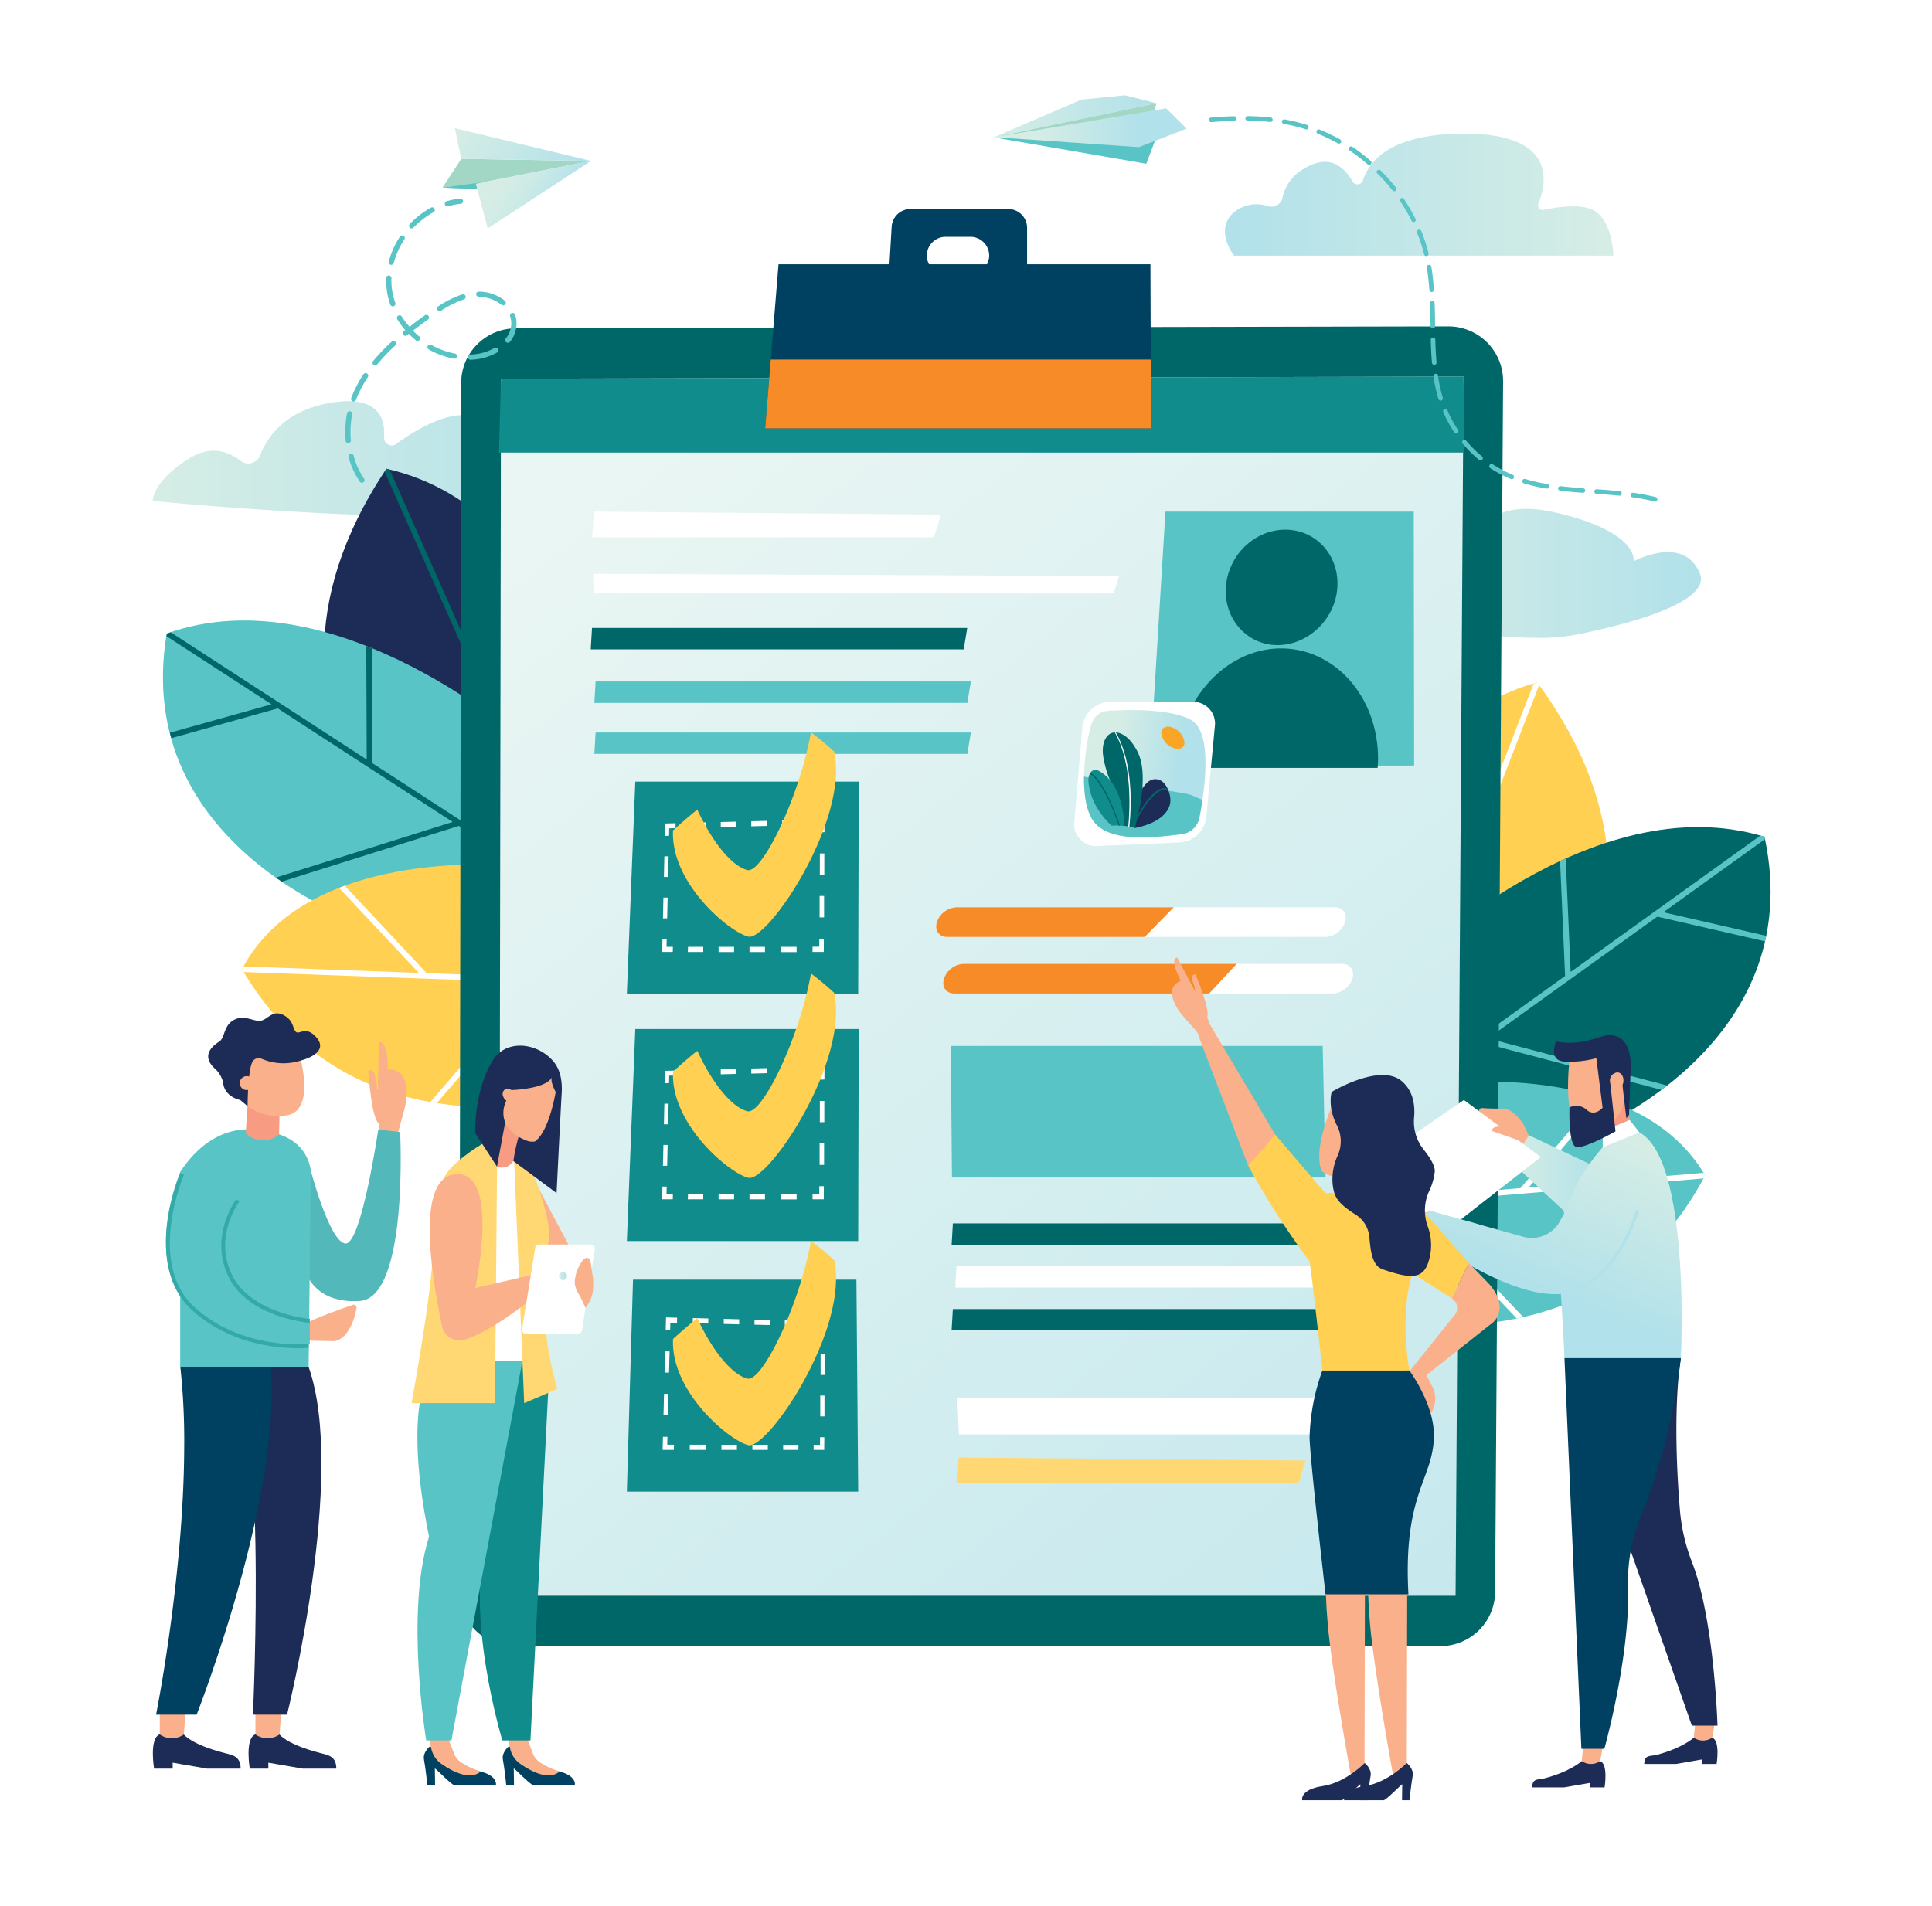 <svg xmlns="http://www.w3.org/2000/svg" xmlns:xlink="http://www.w3.org/1999/xlink" viewBox="0 0 500 493.33"><defs><style>.cls-1{isolation:isolate;}.cls-2{fill:#fff;}.cls-3{fill:url(#Áåçûìÿííûé_ãðàäèåíò_3);}.cls-4{fill:url(#Áåçûìÿííûé_ãðàäèåíò_3-2);}.cls-5{fill:#1c2c57;}.cls-6{fill:#006769;}.cls-7{fill:#58c4c5;}.cls-8{fill:#ffd052;}.cls-9{fill:url(#Áåçûìÿííûé_ãðàäèåíò_7);}.cls-10{fill:#118c8c;}.cls-11{fill:#ffd874;}.cls-12{fill:url(#Áåçûìÿííûé_ãðàäèåíò_17);}.cls-13{fill:#faa525;}.cls-14{fill:#f68b27;}.cls-15{fill:#004060;}.cls-16{fill:#fab08a;}.cls-17{fill:#52b8b9;}.cls-18{fill:#f79c82;}.cls-19{fill:#33aaa7;}.cls-20{fill:url(#Áåçûìÿííûé_ãðàäèåíò_3-3);}.cls-21{fill:url(#Áåçûìÿííûé_ãðàäèåíò_3-4);}.cls-22{fill:url(#Áåçûìÿííûé_ãðàäèåíò_3-5);}.cls-23{fill:url(#Áåçûìÿííûé_ãðàäèåíò_3-6);}.cls-24{mix-blend-mode:multiply;}.cls-25{fill:#b1e1ea;}.cls-26{fill:url(#Áåçûìÿííûé_ãðàäèåíò_3-7);}.cls-27{fill:#a2d7c5;}.cls-28{fill:url(#Áåçûìÿííûé_ãðàäèåíò_3-8);}.cls-29{fill:url(#Áåçûìÿííûé_ãðàäèåíò_14);}.cls-30{fill:url(#Áåçûìÿííûé_ãðàäèåíò_3-9);}.cls-31{fill:url(#Áåçûìÿííûé_ãðàäèåíò_17-2);}.cls-32{fill:url(#Áåçûìÿííûé_ãðàäèåíò_3-10);}</style><linearGradient id="Áåçûìÿííûé_ãðàäèåíò_3" x1="357.31" y1="148.4" x2="440.21" y2="148.4" gradientUnits="userSpaceOnUse"><stop offset="0" stop-color="#d6ede5"/><stop offset="1" stop-color="#b1e1ea"/></linearGradient><linearGradient id="Áåçûìÿííûé_ãðàäèåíò_3-2" x1="-31.86" y1="118.8" x2="89.19" y2="118.8" gradientTransform="translate(71.36)" xlink:href="#Áåçûìÿííûé_ãðàäèåíò_3"/><linearGradient id="Áåçûìÿííûé_ãðàäèåíò_7" x1="148.85" y1="121.75" x2="511.51" y2="582.53" gradientUnits="userSpaceOnUse"><stop offset="0" stop-color="#eaf6f3"/><stop offset="1" stop-color="#b1e1ea"/></linearGradient><linearGradient id="Áåçûìÿííûé_ãðàäèåíò_17" x1="39.04" y1="146.28" x2="70.8" y2="146.28" gradientTransform="matrix(1.03, -0.15, -0.15, 0.99, 261.83, 63.58)" gradientUnits="userSpaceOnUse"><stop offset="0.22" stop-color="#d6ede5"/><stop offset="0.76" stop-color="#b1e1ea"/></linearGradient><linearGradient id="Áåçûìÿííûé_ãðàäèåíò_3-3" x1="391.1" y1="305.19" x2="413.97" y2="305.19" xlink:href="#Áåçûìÿííûé_ãðàäèåíò_3"/><linearGradient id="Áåçûìÿííûé_ãðàäèåíò_3-4" x1="433.37" y1="299.18" x2="416.56" y2="341.22" xlink:href="#Áåçûìÿííûé_ãðàäèåíò_3"/><linearGradient id="Áåçûìÿííûé_ãðàäèåíò_3-5" x1="406.5" y1="288.43" x2="389.69" y2="330.48" xlink:href="#Áåçûìÿííûé_ãðàäèåíò_3"/><linearGradient id="Áåçûìÿííûé_ãðàäèåíò_3-6" x1="390.92" y1="282.21" x2="374.11" y2="324.25" xlink:href="#Áåçûìÿííûé_ãðàäèåíò_3"/><linearGradient id="Áåçûìÿííûé_ãðàäèåíò_3-7" x1="223.5" y1="50.39" x2="324.01" y2="50.39" gradientTransform="matrix(-1, 0, 0, 1, 641.02, 0)" xlink:href="#Áåçûìÿííûé_ãðàäèåíò_3"/><linearGradient id="Áåçûìÿííûé_ãðàäèåíò_3-8" x1="62.87" y1="50.18" x2="96.98" y2="50.18" gradientTransform="translate(94.38 -45.96) rotate(33.22)" xlink:href="#Áåçûìÿííûé_ãðàäèåíò_3"/><linearGradient id="Áåçûìÿííûé_ãðàäèåíò_14" x1="75.29" y1="55.84" x2="96.98" y2="55.84" gradientTransform="translate(94.38 -45.96) rotate(33.22)" gradientUnits="userSpaceOnUse"><stop offset="0.24" stop-color="#d6ede5"/><stop offset="0.48" stop-color="#cfebe6"/><stop offset="0.82" stop-color="#bde5e8"/><stop offset="1" stop-color="#b1e1ea"/></linearGradient><linearGradient id="Áåçûìÿííûé_ãðàäèåíò_3-9" x1="257.15" y1="30.12" x2="299.32" y2="30.12" xlink:href="#Áåçûìÿííûé_ãðàäèåíò_3"/><linearGradient id="Áåçûìÿííûé_ãðàäèåíò_17-2" x1="257.42" y1="33.07" x2="307.1" y2="33.07" gradientTransform="matrix(1, 0, 0, 1, 0, 0)" xlink:href="#Áåçûìÿííûé_ãðàäèåíò_17"/><linearGradient id="Áåçûìÿííûé_ãðàäèåíò_3-10" x1="652.07" y1="330.35" x2="654.13" y2="330.35" gradientTransform="translate(-507.4)" xlink:href="#Áåçûìÿííûé_ãðàäèåíò_3"/></defs><title>Image 29.A [Converted]</title><g class="cls-1"><g id="Ñëîé_1" data-name="Ñëîé 1"><rect class="cls-2" width="500" height="493.33"/><path class="cls-3" d="M357.51,150.13c-3,13.14,28,14.83,40.73,15a50.11,50.11,0,0,0,10.53-1c10.8-2.19,34.43-7.94,31.12-15.76-4.28-10.09-17.12-3.05-17.12-3.05s1.61-7.62-20.25-12.65-21.77,11.73-21.77,11.73S361.31,133.62,357.51,150.13Z"/><path class="cls-4" d="M39.5,129.67s85.92,8.51,113.95.92c5.34-1.45,8.58-7.3,6.44-12.4-1.14-2.7-3.7-5-9.38-6.61-6.61-1.86-12.36,1.46-16,4.56a2.78,2.78,0,0,1-4.45-1.4c-.78-2.48-2.66-5.16-6.91-6.71-6.3-2.29-15.24,3-20.49,6.8A2,2,0,0,1,99.4,113c.3-4.74-1.55-10.71-13.54-8.78S69.23,113,67.3,117.91a3.25,3.25,0,0,1-5,1.4c-2.94-2.29-7.45-4.14-12.93-.87C39.5,124.35,39.5,129.67,39.5,129.67Z"/><path class="cls-5" d="M158.44,197.55S147.54,132,100,121.34c-46.5,69.73,22.2,115.28,22.2,115.28Z"/><path class="cls-6" d="M100,121.34l-.48.73,31.75,71.62L84.59,179.27q.12.81.26,1.61l47.21,14.58,9.16,20.67,1.08-1.16L124,173.77h0l15.16-23.93-.9-1.3-15,23.62-22.43-50.6-.89-.22Z"/><path class="cls-7" d="M136.42,192.56S87.06,148.29,43.14,164C33.86,219.37,94,239.09,94,239.09l57.81-4.48Z"/><path class="cls-6" d="M94.79,167.22l.12,29.4L44.18,163.68l-1,.35c0,.22-.06.43-.1.65l27.17,17.64-26.3,7.36c.06.25.13.5.2.75l.18.66,27.55-7.71,45.27,29.4-45.75,14.4,1.52,1.05,45.82-14.42,32.15,20.88,1-.08-.5-1.35-55-35.69-.12-29.77Z"/><path class="cls-8" d="M134.89,224.25s-55-6.27-72.28,26.63c38.52,65.4,124.42,21,124.42,21Z"/><path class="cls-2" d="M62.62,250.88l.45.75,74.9,2.73-26.61,30.92,1.69.28,26.79-31.13,29.25,1.07L167.42,254l-57-2.08L89.23,229.29l-1.48.56,20.64,22L63,250.17c-.13.24-.27.47-.4.72Z"/><path class="cls-8" d="M343.05,255.54s7.79-66,54.77-78.89c49.75,67.45-16.72,116.21-16.72,116.21Z"/><path class="cls-2" d="M397.83,176.65l.51.7L370,250.4,416,233.79q-.08.81-.18,1.62l-46.47,16.8-8.17,21.08L360,272.17l16.29-42h0L360,207l.84-1.34,16.07,22.89,20-51.6.88-.26Z"/><path class="cls-6" d="M364.82,249.51S412,203,456.65,216.61C468.53,271.44,409.38,294,409.38,294l-58-1.74Z"/><path class="cls-7" d="M405.2,222.23l1.28,29.37,49.11-35.3,1.06.3c0,.22.08.43.13.64l-26.3,18.91,26.62,6.11c-.05.25-.11.5-.16.76l-.15.67-27.88-6.4L385.07,268.8,431.45,281,430,282.13,383.53,269.9l-31.12,22.37-1,0,.43-1.37,53.2-38.25-1.29-29.74Z"/><path class="cls-7" d="M367.84,281.09s54.63-8.86,73.45,23.18C405.92,371.43,318,331.16,318,331.16Z"/><path class="cls-2" d="M441.3,304.28l-.41.77-74.69,6.27,28,29.63-1.67.36-28.24-29.83-29.17,2.45,1.59-1.6,56.8-4.77L413.69,284l1.5.49-19.58,22.92,45.25-3.8c.14.23.29.46.43.7Z"/><path class="cls-6" d="M119.35,99.13l-.5,312.81A14.16,14.16,0,0,0,133,426.12H372.78a14.16,14.16,0,0,0,14.16-14.06L389,98.74A14.16,14.16,0,0,0,374.8,84.49L133.48,85A14.16,14.16,0,0,0,119.35,99.13Z"/><polygon class="cls-9" points="129.65 98.03 129.14 413.08 376.7 413.08 378.77 97.5 129.65 98.03"/><polygon class="cls-10" points="129.65 98.03 129.14 117.16 378.94 117.16 378.77 97.5 129.65 98.03"/><polygon class="cls-2" points="153.7 132.44 153.24 139.1 241.68 139.1 243.49 133.22 153.7 132.44"/><polygon class="cls-11" points="248.11 377.31 247.65 383.97 336.09 383.97 337.89 378.09 248.11 377.31"/><polygon class="cls-2" points="153.51 148.54 153.58 153.62 288.23 153.62 289.61 149.13 153.51 148.54"/><polygon class="cls-7" points="246.06 270.76 246.37 304.81 343.06 304.81 342.31 270.76 246.06 270.76"/><polygon class="cls-6" points="246.6 316.69 343.72 316.69 342.81 322.23 246.28 322.23 246.6 316.69"/><polygon class="cls-2" points="247.54 327.77 344.65 327.77 343.74 333.31 247.21 333.31 247.54 327.77"/><polygon class="cls-6" points="153.21 162.56 250.32 162.56 249.41 168.1 152.88 168.1 153.21 162.56"/><polygon class="cls-7" points="154.14 176.41 251.26 176.41 250.34 181.96 153.82 181.96 154.14 176.41"/><polygon class="cls-7" points="154.14 189.62 251.26 189.62 250.34 195.16 153.82 195.16 154.14 189.62"/><polygon class="cls-6" points="246.6 338.86 343.71 338.86 342.8 344.4 246.27 344.4 246.6 338.86"/><polygon class="cls-10" points="222.24 266.37 222.1 321.26 162.23 321.26 164.41 266.37 222.24 266.37"/><polygon class="cls-2" points="171.37 310.45 174.11 310.45 174.14 309.13 172.49 309.14 172.54 307.16 171.44 307.16 171.37 310.45"/><path class="cls-2" d="M178.06,309.13H182l0,1.33H178Zm7.91,0h4l0,1.34h-4Zm8,0h4l0,1.34h-4Zm8.1,0h4.09v1.35h-4.09Z"/><polygon class="cls-2" points="210.28 310.45 213.19 310.45 213.21 307.06 212.04 307.06 212.03 309.1 210.29 309.1 210.28 310.45"/><path class="cls-2" d="M212.11,296h1.16l0,5.55h-1.16Zm.07-11,1.15,0,0,5.49-1.16,0Z"/><polygon class="cls-2" points="212.21 279.48 213.36 279.45 213.38 276.15 210.51 276.22 210.5 277.54 212.22 277.5 212.21 279.48"/><path class="cls-2" d="M178.72,277l3.89-.1,0,1.29-3.89.1Zm7.81-.2,3.94-.1,0,1.3-3.94.1Zm7.9-.2,4-.1,0,1.31-4,.1Zm8-.2,4-.1v1.32l-4,.1Z"/><polygon class="cls-2" points="172.07 280.4 173.15 280.38 173.19 278.45 174.82 278.41 174.85 277.13 172.14 277.2 172.07 280.4"/><path class="cls-2" d="M171.69,296.39h1.09l-.12,5.38h-1.09Zm.25-10.68,1.09,0-.12,5.33-1.09,0Z"/><polygon class="cls-10" points="222.24 202.34 222.1 257.23 162.23 257.23 164.41 202.34 222.24 202.34"/><polygon class="cls-2" points="171.37 246.43 174.11 246.43 174.14 245.11 172.49 245.11 172.54 243.14 171.44 243.14 171.37 246.43"/><path class="cls-2" d="M178.06,245.11H182l0,1.33H178Zm7.91,0h4l0,1.34h-4Zm8,0h4l0,1.34h-4Zm8.1,0h4.09v1.35h-4.09Z"/><polygon class="cls-2" points="210.28 246.43 213.19 246.43 213.21 243.04 212.04 243.04 212.03 245.07 210.29 245.08 210.28 246.43"/><path class="cls-2" d="M212.11,231.93h1.16l0,5.55h-1.16Zm.07-11,1.15,0,0,5.49-1.16,0Z"/><polygon class="cls-2" points="212.21 215.46 213.36 215.43 213.38 212.13 210.51 212.2 210.5 213.52 212.22 213.47 212.21 215.46"/><path class="cls-2" d="M178.72,213l3.89-.1,0,1.29-3.89.1Zm7.81-.2,3.94-.1,0,1.3-3.94.1Zm7.9-.2,4-.1,0,1.31-4,.1Zm8-.2,4-.1v1.32l-4,.1Z"/><polygon class="cls-2" points="172.07 216.38 173.15 216.36 173.19 214.43 174.82 214.39 174.85 213.11 172.14 213.18 172.07 216.38"/><path class="cls-2" d="M171.69,232.36h1.09l-.12,5.38h-1.09Zm.25-10.68,1.09,0-.12,5.33-1.09,0Z"/><path class="cls-8" d="M215.88,194.57a77.1,77.1,0,0,0-6-5c-3,16.74-12.61,36.55-16.42,35.67-3.33-.77-8.38-5.75-13-15.65-2.18,1.73-4.33,3.62-6.28,5.39-.65,13.67,14.64,26.35,19.49,27.48C198.71,243.67,219.8,212.41,215.88,194.57Z"/><path class="cls-8" d="M215.88,257a77.1,77.1,0,0,0-6-5c-3,16.74-12.61,36.55-16.42,35.67-3.33-.77-8.38-5.75-13-15.65-2.18,1.73-4.33,3.62-6.28,5.39-.65,13.67,14.64,26.35,19.49,27.48C198.71,306.15,219.8,274.89,215.88,257Z"/><polygon class="cls-10" points="163.82 331.25 162.23 386.14 222.1 386.14 221.64 331.25 163.82 331.25"/><polygon class="cls-2" points="213.3 375.34 210.56 375.34 210.57 374.02 212.21 374.02 212.23 372.05 213.33 372.05 213.3 375.34"/><path class="cls-2" d="M206.63,375.34h-3.95l0-1.33h3.94Zm-7.92,0h-4l0-1.34h4Zm-8,0h-4l0-1.34h4Zm-8.11,0h-4.09l0-1.35h4.09Z"/><polygon class="cls-2" points="174.39 375.34 171.48 375.34 171.57 371.94 172.73 371.95 172.68 373.98 174.42 373.99 174.39 375.34"/><path class="cls-2" d="M172.87,366.38h-1.16l.14-5.55H173Zm.28-11.06-1.16,0,.14-5.49,1.15,0Z"/><polygon class="cls-2" points="173.43 344.37 172.28 344.34 172.37 341.03 175.24 341.11 175.2 342.43 173.48 342.38 173.43 344.37"/><path class="cls-2" d="M207,343.2l-3.89-.1,0-1.29,3.89.1Zm-7.8-.19-3.94-.1,0-1.3,3.93.1Zm-7.9-.19-4-.1,0-1.31,4,.1Zm-8-.2-4-.1,0-1.32,4,.1Z"/><polygon class="cls-2" points="213.55 345.29 212.47 345.27 212.48 343.34 210.86 343.3 210.87 342.01 213.57 342.08 213.55 345.29"/><path class="cls-2" d="M213.37,366.65h-1.09l0-5.38h1.09Zm.09-10.73-1.09,0,0-5.33,1.08,0Z"/><polygon class="cls-2" points="247.74 361.82 248.14 371.32 347.69 371.32 347.87 361.82 247.74 361.82"/><polygon class="cls-7" points="301.62 132.44 297.58 198.21 365.98 198.18 365.88 132.44 301.62 132.44"/><path class="cls-6" d="M356.53,198.79c.05-.72.11-1.43.11-2.16.12-16.43-11.48-29.1-25.62-28.77-13.84.33-25.54,13.06-26.41,28.85,0,.7,0,1.39,0,2.07Z"/><path class="cls-6" d="M346.14,151.34c.14-8.27-6.23-14.58-14.15-14.21s-14.39,7.14-14.76,15.24S323,167.22,331,167,346,159.75,346.14,151.34Z"/><path class="cls-2" d="M305.33,218.08,284.1,219a5.63,5.63,0,0,1-6.08-6.13l2.1-24.68a7.35,7.35,0,0,1,7.23-6.51h21.38a5.62,5.62,0,0,1,5.68,6.27l-2.25,23.76A7.33,7.33,0,0,1,305.33,218.08Z"/><path class="cls-12" d="M286.95,184c-2.86.16-4.16,2-4.8,4.54-1.54,6.09-3,18.55.79,24,4.07,5.75,15.77,4.28,22.57,3.47a5.36,5.36,0,0,0,4.92-4.48c1.42-7.4,3.5-22.25-2.39-25.27C302.82,183.54,292.79,183.65,286.95,184Z"/><path class="cls-7" d="M309.19,206.2l-.72-.32-1.2-.36c-6.88-1.19-13.75-2.38-20.61-3.41-2.06-.31-4.1-.67-6.13-1.08-.05,4.46.55,8.83,2.41,11.47,4.07,5.75,15.77,4.28,22.57,3.47a5.36,5.36,0,0,0,4.92-4.48c.24-1.27.51-2.78.75-4.42Z"/><path class="cls-5" d="M293.72,214.34c1.39-.24,7.65-1.56,9-5.88.68-2.19-.67-5.66-2.45-6.47-5.43-2.46-7.57,11.05-7.57,11.05l.66,1.21Z"/><path class="cls-6" d="M293.19,214.22c1.28-2.69,5.45-10.74,9.11-9.79l-.17-.36c-3.93-1-8.17,7.63-9.28,10.08Z"/><path class="cls-6" d="M287.17,201.78a63.94,63.94,0,0,1,3.67,12,22.07,22.07,0,0,1,2.86.52c1.21-4.28,3.53-14.21.67-19.75-1.64-3.18-3.39-4.42-4.85-4.84-2.67-.78-4.65,2-4,6.14A28,28,0,0,0,287.17,201.78Z"/><path class="cls-10" d="M287.66,213.74a18,18,0,0,1,3.36.1c-.16-3.51-1.13-11.38-6.7-14.32-1.48-.78-2.83.61-2.63,2.87C282.2,208,285.84,212.06,287.66,213.74Z"/><path class="cls-2" d="M292,214l.28,0c.49-4.64,1.14-16.34-3.51-24.41h-.26C293.09,197.64,292.42,209.46,292,214Z"/><path class="cls-6" d="M289.54,213.72h.3c-1.14-3.38-4.2-11.68-7.63-13.72l-.18.3C285.26,202.23,288.34,210.28,289.54,213.72Z"/><path class="cls-13" d="M300.54,189.74a4.76,4.76,0,0,0,3,3.84c1.7.68,3.05,0,3-1.43a4.8,4.8,0,0,0-3.06-3.79C301.89,187.7,300.54,188.31,300.54,189.74Z"/><path class="cls-2" d="M343.11,242.54h-98c-2.11,0-3.31-1.73-2.66-3.84h0a5.66,5.66,0,0,1,5-3.84h98c2.11,0,3.31,1.73,2.66,3.84h0A5.66,5.66,0,0,1,343.11,242.54Z"/><path class="cls-14" d="M303.77,234.87H247.46a5.66,5.66,0,0,0-5,3.84c-.65,2.11.55,3.84,2.66,3.84h51.12Z"/><path class="cls-2" d="M345,257.18h-98c-2.11,0-3.31-1.73-2.66-3.84h0a5.66,5.66,0,0,1,5-3.84h98c2.11,0,3.31,1.73,2.66,3.84h0A5.66,5.66,0,0,1,345,257.18Z"/><path class="cls-14" d="M320.07,249.51H249.3a5.66,5.66,0,0,0-5,3.84c-.65,2.11.55,3.84,2.66,3.84h65.95Z"/><polygon class="cls-15" points="201.48 68.41 198.02 110.91 297.87 110.91 297.73 68.41 201.48 68.41"/><polygon class="cls-14" points="199.47 93.08 198.02 110.91 297.87 110.91 297.81 93.08 199.47 93.08"/><path class="cls-15" d="M260.92,54.11h-25.3a4.87,4.87,0,0,0-4.86,4.58l-.68,11.56a4.87,4.87,0,0,0,4.86,5.15h26a4.87,4.87,0,0,0,4.87-4.88l0-11.56A4.87,4.87,0,0,0,260.92,54.11ZM239.87,65.88h0a4.87,4.87,0,0,1,4.86-4.58h6.44A4.87,4.87,0,0,1,256,66.16h0A4.87,4.87,0,0,1,251.17,71h-6.44A4.87,4.87,0,0,1,239.87,65.88Z"/><path class="cls-8" d="M215.88,326.21a77.07,77.07,0,0,0-6-5c-3,16.74-12.61,36.55-16.42,35.67-3.33-.77-8.38-5.75-13-15.65-2.18,1.73-4.33,3.62-6.28,5.39-.65,13.67,14.64,26.35,19.49,27.48C198.71,375.31,219.8,344,215.88,326.21Z"/><path class="cls-16" d="M97.78,282.53a6.37,6.37,0,0,0-.27,4.54l.83,5.89,1,.68,3.77,1.56a4.06,4.06,0,0,1,0-2.36l1.66-6.1s2.57-10.29-4.41-9.85c0-8.38-2.3-7-2.3-7l-.16,7.25Z"/><path class="cls-17" d="M80.4,302.91s4.88,18.64,9,19,8.5-29.53,8.5-29.53l5.66.68s2.2,42.94-10.5,43.72S78.72,328,78.72,328Z"/><path class="cls-7" d="M79.87,353.86H46.63V303.38C56.13,288.89,68,292.84,68,292.84s10.76.19,12.44,10.06C80.4,310,79.87,353.86,79.87,353.86Z"/><path class="cls-18" d="M64.08,286.14l-.49,7.14.23.22a6.19,6.19,0,0,0,8.41.12h0l.11-5.37Z"/><path class="cls-16" d="M61.47,271.23l.6,11.8a1.82,1.82,0,0,1,1.64,2.32,2.2,2.2,0,0,1,.2.87,13.53,13.53,0,0,0,10.51,2.45c7.47-1.43,3-15.86,3-15.86Z"/><path class="cls-5" d="M57.72,280.09a7.23,7.23,0,0,0-1.89-3.27c-4.23-3.66-.45-6.32.9-7.18s1.19-3.64,3.11-5.15c2.93-2.3,5.76.08,7.64-.26s3-2.85,5.77-1.52,2.43,3.47,3.3,4.37,2.48-1.6,5.15,1.26c4.05,4.34-3.89,6.2-3.89,6.2a14.42,14.42,0,0,1-10.11-.46,1.89,1.89,0,0,0-2.23.55c-1.37,1.88-1.39,11.72-1.39,11.72l-1.92-1.6S58,284,57.72,280.09Z"/><circle class="cls-16" cx="63.87" cy="280.37" r="1.81" transform="translate(-101.46 45.1) rotate(-22.26)"/><path class="cls-5" d="M72.34,449s1.87,2.59,10.7,4.84c1.94.5,4,.83,4,4H78.36l-8.91-1.54v1.54H64.64s-1.34-7.87,1.47-8.88Z"/><path class="cls-16" d="M72.79,443.39,72.34,449h0a5.45,5.45,0,0,1-5.9.2l-.33-.2v-5.65Z"/><path class="cls-5" d="M47.58,449s1.87,2.59,10.7,4.84c1.94.5,4,.83,4,4H53.6l-8.91-1.54v1.54H39.88s-1.34-7.87,1.47-8.88Z"/><path class="cls-16" d="M48,443.39,47.58,449h0a5.45,5.45,0,0,1-5.9.2l-.33-.2v-5.65Z"/><path class="cls-7" d="M58.78,329.5c-5-10.43,2-19.45,2-19.45l-14.12-6.66s-10,23,2.75,34.74,30,9.75,30,9.75v-6.62S63.77,339.93,58.78,329.5Z"/><path class="cls-16" d="M78.35,347l8,.17c3.23-.18,5.38-5,5.92-8.59a.73.73,0,0,0-1-.79c-2.7.94-9.64,3.4-11.44,4.51Z"/><path class="cls-5" d="M79.87,353.86c9.91,28-5.58,90-5.58,90H65.46s4.16-87.88-7.33-90Z"/><path class="cls-7" d="M57,322.54a17.91,17.91,0,0,0,1.77,7c5,10.43,21.41,11.81,21.41,11.81V348s-18.07,1.87-30.78-9.87c-4.61-4.26-6.23-10-6.43-15.58Z"/><path class="cls-16" d="M99.31,283.41s-1.83-.55-2.12-3.9-1.87-2.31-1.87-2.31.82,13.19,2.92,13.69S99.31,283.41,99.31,283.41Z"/><path class="cls-15" d="M70.1,353.86c2.7,34.32-19.21,90-19.21,90H40.39s7.13-35.58,7.28-69a178.44,178.44,0,0,0-1-21Z"/><path class="cls-19" d="M80.1,342.42c-.65-.05-15.94-1.46-21-12s2-19.88,2.06-20l.79.61c-.07.09-6.74,8.91-1.94,18.93s20,11.45,20.19,11.46Z"/><path class="cls-19" d="M77,349c-5.52,0-17.84-1.1-27.46-10-12.82-11.85-3-35.07-2.87-35.3l.92.4c-.1.23-9.67,22.8,2.63,34.17s29.4,9.64,29.57,9.62l.12,1S78.8,349,77,349Z"/><polygon class="cls-18" points="414.79 289.06 415.46 297.53 423.78 297.89 420.43 284.75 414.79 289.06"/><path class="cls-16" d="M391.39,295.62c-.13-.4-.72-1.71-3-3.51-2.09-1.61-7.4-3.69-5.1-5.29,2.85.23,6.22.15,6.22.15,1.71.31,3.72,2.44,4.71,4l2.49,5.18s-1.14,2.54-1.18,2.67l-1.19-.23A13.51,13.51,0,0,0,391.39,295.62Z"/><path class="cls-16" d="M391.26,294.17a2.11,2.11,0,0,0-.07-.42c.37.07.74.12,1.1.16,1.17.72,2.37,1.4,3.55,2.1-.5.62-1.21,1.49-1.24,1.56l-8.66-3.07s-.1-1.18,1.83-1.14A9.14,9.14,0,0,1,391.26,294.17Z"/><polygon class="cls-20" points="404.45 313.19 391.1 300.78 395.71 293.89 413.98 302.52 406.02 316.49 404.45 313.19"/><path class="cls-21" d="M419.28,292.48c19-3.95,15.72,59.1,15.72,59.1H404.88s-.43-11-1.53-24.9C402.42,314.88,409,301.55,419.28,292.48Z"/><path class="cls-5" d="M409.36,455.89s-3,2.75-9.73,4.48c-1.49.38-3.1-.13-3.1,2.33h8.21l6.83-1.18v1.18h3.69s1-6-1.13-6.8Z"/><path class="cls-16" d="M409.78,451.56l-.42,4.33h0a4.17,4.17,0,0,0,4.52.15l.25-.15.77-4.33Z"/><path class="cls-16" d="M366.66,312.23c-.42,0-1.83-.32-4.1-2.18-2-1.67-5.25-6.39-6.3-3.79.86,2.73,1.54,6,1.54,6,.68,1.6,3.21,3.08,5,3.7l5.6,1.27s2.22-1.68,2.34-1.74l-.49-1.11A13.51,13.51,0,0,1,366.66,312.23Z"/><path class="cls-16" d="M365.21,312.44a2.11,2.11,0,0,1-.43,0c.15.34.28.69.4,1,1,1,1.89,2,2.84,3,.49-.63,1.18-1.51,1.24-1.56l-4.93-7.75s-1.17.17-.71,2A9.14,9.14,0,0,0,365.21,312.44Z"/><path class="cls-5" d="M438.35,449.83s-3,2.75-9.73,4.47c-1.49.38-3.09-.13-3.09,2.33h8.21l6.83-1.18v1.18h3.69s1-6-1.13-6.8Z"/><path class="cls-16" d="M438.77,445.49l-.42,4.33h0a4.17,4.17,0,0,0,4.52.15l.25-.15.77-4.33Z"/><path class="cls-5" d="M435,351.58s-2.41,12.77-.25,39.2a48.27,48.27,0,0,0,3.14,13.62c5.8,14.87,6.6,42.31,6.6,42.31h-6.64l-23.39-66.88Z"/><path class="cls-22" d="M423.78,313.29s-5.21,19.4-19.33,21.19S367.1,318.4,367.1,318.4l2.55-5.11,24.51,6.86a8.31,8.31,0,0,0,9.54-4l7.38-13.6Z"/><path class="cls-15" d="M404.88,351.58l4.38,101.13h5.94s6.66-23.58,6.16-42.17a43,43,0,0,1,3-17.22A158.79,158.79,0,0,0,435,351.58Z"/><polygon class="cls-2" points="353.06 302.52 374.38 318.56 398.76 299.51 378.85 284.75 353.06 302.52"/><path class="cls-23" d="M381.39,322.57a15.27,15.27,0,0,1,1.29-5.63l-13-3.65-2.55,5.11A123.23,123.23,0,0,0,382,327.93,18.88,18.88,0,0,1,381.39,322.57Z"/><g class="cls-24"><path class="cls-25" d="M423.41,313.19c-.05.19-5.31,19.17-19,20.91-12.78,1.62-33.46-13.32-36.64-15.69l-.49.59c3.06,2.3,21.84,16,35.09,16a17.12,17.12,0,0,0,2.14-.13c14.21-1.8,19.59-21.27,19.65-21.47Z"/></g><path class="cls-16" d="M363,316.06l4.59,1a15.21,15.21,0,0,1,1.68-3.11,13.74,13.74,0,0,1-2.63-1.75c-.41,0-1.83-.32-4.09-2.17a18.79,18.79,0,0,1,.52,5.06Q363.07,315.59,363,316.06Z"/><path class="cls-16" d="M369,314.46l-4.63-7.28s-1.17.17-.71,2a9.14,9.14,0,0,0,1.58,3.22,2.11,2.11,0,0,1-.43,0c.15.34.28.69.4,1,.92.95,1.82,1.92,2.73,2.88A15.19,15.19,0,0,1,369,314.46Z"/><path class="cls-16" d="M389.92,291.45h-.16a6.65,6.65,0,0,1,1.8,2.44,14,14,0,0,1,1.53,1.33c.05-.47.14-.93.23-1.39A15.75,15.75,0,0,1,389.92,291.45Z"/><path class="cls-16" d="M390.75,292.17a9,9,0,0,0-2.81-.54c-1.92,0-1.83,1.14-1.83,1.14l7,2.47c.06-.48.14-.94.23-1.4A15.46,15.46,0,0,1,390.75,292.17Z"/><polygon class="cls-2" points="414.79 296.99 414.79 292.82 421.75 289.93 424.28 293.14 414.79 296.99"/><path class="cls-16" d="M411,292.39a4.7,4.7,0,0,1-2.88-.43c-3.93-5-1.66-19.78-1.66-19.78l12.39.87,1.43,9.6a8.15,8.15,0,0,1-2.32,7h0A13.07,13.07,0,0,1,411,292.39Z"/><path class="cls-5" d="M413.13,273.92a26.16,26.16,0,0,1-8.28.89c-4.33-.3-2.11-5.27-2.11-5.27s3.3,1.1,8.79-.33c3.71-1,4.64-1.8,7.2-.78,3.47,1.4,3.32,7.42,3.32,7.42l-.46,12.75-.69.89s-1-8.26-1.23-10.8c-.83-1.08-1.6-1-2.17-.64a1.91,1.91,0,0,0-.82,1.83l1.41,13s-7.92,4.47-10.1,4.05-1.81-10.23-1.81-10.23a3.9,3.9,0,0,1,4.44.59c2.1,1.89,4.13-.53,4.13-.53Z"/><path class="cls-16" d="M418.52,277.6a2.13,2.13,0,0,0-1.79,2.21c0,1.2.68,2.15,1.62,2.13a2.13,2.13,0,0,0,1.79-2.21C420.18,278.53,419.46,277.58,418.52,277.6Z"/><path class="cls-26" d="M417.52,66.18H319.38s-5.32-6.73,0-11.26a9.29,9.29,0,0,1,8.92-1.51,2.94,2.94,0,0,0,3.64-2.3c.6-2.77,2.44-6.39,7.72-8.53s8.48,1.11,10.39,4.41a1.48,1.48,0,0,0,2.67-.27c1.65-5.22,7.39-12.13,26.25-12.13,24,0,21.33,12.76,19.18,18.06a1.22,1.22,0,0,0,1.39,1.67c3.7-.79,10.57-1.82,13.65.6C417.52,58.32,417.52,66.18,417.52,66.18Z"/><polygon class="cls-27" points="119.38 41.12 114.51 48.57 123.14 47.57 152.94 41.66 119.38 41.12"/><polygon class="cls-7" points="114.51 48.57 128.91 49.25 125.6 47.08 114.51 48.57"/><polygon class="cls-28" points="119.38 41.12 117.72 33.17 152.94 41.66 119.38 41.12"/><polygon class="cls-29" points="152.94 41.66 123.14 47.57 126.21 59.12 152.94 41.66"/><path class="cls-7" d="M115.26,53.16a.68.68,0,0,1,.34-1.07,19,19,0,0,1,3.44-.68.68.68,0,1,1,.14,1.35,17.66,17.66,0,0,0-3.2.63A.68.68,0,0,1,115.26,53.16Z"/><path class="cls-7" d="M93.12,124.67l0,0a20.39,20.39,0,0,1-2.92-6.4.68.68,0,0,1,1.31-.35,19,19,0,0,0,2.72,6,.68.68,0,0,1-1.09.81Zm-3.53-10.23a.67.67,0,0,1-.14-.36,25.55,25.55,0,0,1,.35-7,.68.68,0,1,1,1.33.25A24.22,24.22,0,0,0,90.8,114a.68.68,0,0,1-1.2.48ZM91,103.69a.68.68,0,0,1-.1-.66l.12-.31a32.69,32.69,0,0,1,3.08-5.89.68.68,0,0,1,1.13.74,31.25,31.25,0,0,0-3,5.65l-.11.29a.68.68,0,0,1-1.16.18Zm5.56-9.36a.68.68,0,0,1,0-.85,50.42,50.42,0,0,1,4.78-5,.68.68,0,1,1,.92,1,49.24,49.24,0,0,0-4.65,4.88.68.68,0,0,1-1,.09Zm7.82-7.63a.68.68,0,0,1,.1-.94l.39-.31a22,22,0,0,1-2-2.73.68.68,0,1,1,1.15-.71A20.56,20.56,0,0,0,106,84.6c1.24-1,2.57-2,4-3a.68.68,0,0,1,.78,1.11c-1.42,1-2.71,2-3.91,2.89q.71.73,1.49,1.38a.68.68,0,1,1-.87,1,22.66,22.66,0,0,1-1.69-1.57l-.44.36a.68.68,0,0,1-1-.1Zm-3.24-7.61a.66.66,0,0,1-.11-.19,18.36,18.36,0,0,1-1.07-7,.68.68,0,0,1,1.35.05,17,17,0,0,0,1,6.46.68.68,0,0,1-1.17.65Zm9.6,11.18a.68.68,0,0,1,.86-1,19.79,19.79,0,0,0,6.18,2.27.68.68,0,0,1-.24,1.33,21.15,21.15,0,0,1-6.6-2.42A.68.68,0,0,1,110.78,90.26Zm-10-21.94a.68.68,0,0,1-.13-.59,21.9,21.9,0,0,1,2.86-6.42.68.68,0,1,1,1.13.74,20.54,20.54,0,0,0-2.69,6,.68.68,0,0,1-1.18.25Zm20.49,24.57a.68.68,0,0,1,.5-1.1,16.56,16.56,0,0,0,1.69-.16A13.11,13.11,0,0,0,128,90.06a.68.68,0,0,1,.67,1.18,14.46,14.46,0,0,1-5,1.73,17.7,17.7,0,0,1-1.83.17A.68.68,0,0,1,121.25,92.89Zm-8-12.61,0-.06a.68.68,0,0,1,.21-.94,26.43,26.43,0,0,1,6.27-3.1.68.68,0,0,1,.41,1.29,25.12,25.12,0,0,0-5.95,2.95A.68.68,0,0,1,113.27,80.27Zm-7.2-21.39a.68.68,0,0,1,0-.89,23,23,0,0,1,2.37-2.17,22,22,0,0,1,3.2-2.12.68.68,0,0,1,.64,1.19,20.7,20.7,0,0,0-3,2,21.74,21.74,0,0,0-2.23,2,.68.68,0,0,1-1,0Zm24.83,29.58a.68.68,0,0,1,0-.84,6.11,6.11,0,0,0,1.45-4.22,5.51,5.51,0,0,0-.31-1.55.68.68,0,0,1,1.28-.45,6.87,6.87,0,0,1,.39,1.93A7.52,7.52,0,0,1,132,88.46a.68.68,0,0,1-1,.11Zm-7.49-11.89a.68.68,0,0,1,.53-1.1,10.93,10.93,0,0,1,6.76,2.36.68.68,0,0,1-.85,1.06,9.69,9.69,0,0,0-5.91-2.06A.68.68,0,0,1,123.42,76.57Z"/><polygon class="cls-30" points="257.15 35.56 279.89 25.79 291.12 24.67 299.32 26.72 257.15 35.56"/><polyline class="cls-27" points="257.15 35.56 298.56 29.17 299.32 26.72"/><polygon class="cls-7" points="299.03 36.21 298.97 36.29 296.65 42.39 257.25 35.58 299.03 36.21"/><polygon class="cls-31" points="307.1 33.3 301.8 28.05 257.42 35.52 294.74 38.09 307.1 33.3"/><path class="cls-7" d="M390.05,122.27a30.38,30.38,0,0,1-3.72-2.07.59.59,0,0,0-.64,1,31.52,31.52,0,0,0,3.86,2.15q.72.34,1.45.64a.59.59,0,1,0,.45-1.09Q390.75,122.59,390.05,122.27Z"/><path class="cls-7" d="M319.33,30.09c-1.85.05-3.79.17-5.92.35a.59.59,0,1,0,.1,1.18c2.11-.18,4-.29,5.85-.34a.59.59,0,1,0,0-1.18Z"/><path class="cls-7" d="M329.08,31.5a.59.59,0,0,0-.24-1.09c-1.88-.2-3.88-.32-5.94-.35a.59.59,0,0,0,0,1.18c2,0,4,.15,5.83.34A.59.59,0,0,0,329.08,31.5Z"/><path class="cls-7" d="M379.43,114.08a.58.58,0,0,0-.83-.07.59.59,0,0,0-.07.83,32.86,32.86,0,0,0,4.26,4.22.59.59,0,0,0,.68.05.57.57,0,0,0,.15-.13.59.59,0,0,0-.08-.83A31.85,31.85,0,0,1,379.43,114.08Z"/><path class="cls-7" d="M377.18,112.12a.59.59,0,0,0,.16-.82q-.44-.66-.84-1.33a30.57,30.57,0,0,1-1.91-3.75.59.59,0,0,0-.77-.31.6.6,0,0,0-.31.77,31.68,31.68,0,0,0,2,3.89q.42.7.88,1.38a.59.59,0,0,0,.79.18Z"/><path class="cls-7" d="M373,103.69l.13-.06a.59.59,0,0,0,.26-.68,40.24,40.24,0,0,1-1.24-5.67.59.59,0,1,0-1.17.17,41.1,41.1,0,0,0,1.28,5.83A.59.59,0,0,0,373,103.69Z"/><path class="cls-7" d="M362.4,52.09q.64,1,1.24,2c.6,1,1.16,2,1.68,3.07a.59.59,0,0,0,.79.27l0,0a.59.59,0,0,0,.22-.77c-.53-1.06-1.11-2.12-1.72-3.15q-.61-1-1.27-2a.56.56,0,0,0-.82-.16A.59.59,0,0,0,362.4,52.09Z"/><path class="cls-7" d="M366.76,60.31a43,43,0,0,1,1.8,5.52.59.59,0,0,0,.72.43l.16-.07a.59.59,0,0,0,.27-.65,44,44,0,0,0-1.85-5.68.59.59,0,1,0-1.09.44Z"/><path class="cls-7" d="M356.5,44.91a48,48,0,0,1,3.86,4.36.59.59,0,0,0,.77.14l.06,0a.59.59,0,0,0,.1-.83,49.35,49.35,0,0,0-4-4.47.59.59,0,0,0-.84.83Z"/><path class="cls-7" d="M346.34,37.16a.59.59,0,0,0,.58-1,46.7,46.7,0,0,0-5.37-2.6.59.59,0,1,0-.44,1.09A45.54,45.54,0,0,1,346.34,37.16Z"/><path class="cls-7" d="M370.81,85a.59.59,0,0,0,.58-.6v-.75c0-1.72-.05-3.44-.11-5.16a.59.59,0,1,0-1.18,0c.06,1.71.08,3.43.11,5.14v.75A.59.59,0,0,0,370.81,85Z"/><path class="cls-7" d="M353.94,42.53a.59.59,0,1,0,.77-.89A49,49,0,0,0,350,38a.59.59,0,0,0-.66,1A47.57,47.57,0,0,1,353.94,42.53Z"/><path class="cls-7" d="M370.85,87.38a.59.59,0,0,0-.57.61c.06,2.31.16,4.2.31,5.92a.59.59,0,0,0,1.18-.1c-.15-1.7-.25-3.56-.31-5.85A.59.59,0,0,0,370.85,87.38Z"/><path class="cls-7" d="M394.73,124a.59.59,0,0,0-.34,1.13,47.59,47.59,0,0,0,5.81,1.34.59.59,0,1,0,.2-1.16A46.89,46.89,0,0,1,394.73,124Z"/><path class="cls-7" d="M369.75,68.57a.59.59,0,0,0-.49.68c.29,1.77.5,3.67.65,5.8a.59.59,0,1,0,1.18-.08c-.15-2.17-.36-4.1-.66-5.91A.59.59,0,0,0,369.75,68.57Z"/><path class="cls-7" d="M422.67,127.56a.59.59,0,1,0-.17,1.17,55.56,55.56,0,0,1,5.73,1.09.59.59,0,0,0,.29-1.14A56.74,56.74,0,0,0,422.67,127.56Z"/><path class="cls-7" d="M334.41,31.31q-1-.22-2-.4a.59.59,0,0,0-.2,1.16q1,.17,2,.39c1.23.27,2.46.6,3.66,1a.59.59,0,1,0,.36-1.12C336.94,31.93,335.67,31.59,334.41,31.31Z"/><path class="cls-7" d="M403.87,125.85a.59.59,0,0,0-.14,1.17c2.12.25,4.26.43,5.89.55a.59.59,0,0,0,.63-.54.59.59,0,0,0-.54-.63C408.09,126.27,406,126.1,403.87,125.85Z"/><path class="cls-7" d="M413.24,126.65a.59.59,0,1,0-.09,1.18c1.78.13,3.85.28,5.86.48a.59.59,0,1,0,.12-1.17C417.11,126.94,415,126.78,413.24,126.65Z"/><polygon class="cls-8" points="365.31 329.46 375.74 336.11 380.14 326.95 366.67 311.5 365.31 329.46"/><polygon class="cls-16" points="310.26 268.38 323.03 301.75 331.19 295.68 312.97 264.96 310.26 268.38"/><path class="cls-16" d="M309.52,257.06a5.26,5.26,0,0,1,1.88,3.25L313,265l-.5.88-2.21,2.54a3.35,3.35,0,0,0-.87-1.74l-3.47-3.89s-5.7-6.65-.38-8.9c-3.12-6.17-.89-6-.89-6l2.79,5.29Z"/><path class="cls-16" d="M308.72,258.27s1.15-1.08.13-3.66.53-2.4.53-2.4,4.26,10,2.89,11.18S308.72,258.27,308.72,258.27Z"/><path class="cls-8" d="M346.86,308.61l-3.82.3-13-15.15-7,8a212,212,0,0,0,15.86,24.74c.54,2.56,3.33,28.3,3.33,28.3h22.53s-3.59-18.89,2.75-29.4S346.86,308.61,346.86,308.61Z"/><path class="cls-16" d="M364.19,408.17s-.12,52.47-.12,52.2-3.4,0-3.4,0-5-27.45-6.1-39.82,0-13.2,0-13.2Z"/><path class="cls-16" d="M353.25,408.17s-.12,52.47-.12,52.2-3.4,0-3.4,0-5-27.45-6.1-39.82,0-13.2,0-13.2Z"/><path class="cls-16" d="M346.29,282.63,360,287.41l-1.35,10.21c0,.14-.06.28-.08.43-.26,0-.53.1-.79.16l-.13,0-.12,0a9.36,9.36,0,0,0-6.39,6.4,16.14,16.14,0,0,1-5.92-.08,5.93,5.93,0,0,1-3.11-1.34C339.2,297,346.29,282.63,346.29,282.63Z"/><path class="cls-5" d="M345.94,291.22a9,9,0,0,1,.28,7.86c-1.86,3.93-1.69,8.35-.46,10.77.84,1.65,3.05,3.3,5,4.52a7.73,7.73,0,0,1,3.63,5.85c.3,3.32.62,7.4,3.46,8.37,8.25,2.84,11.28,2.57,12.38-4.31a14,14,0,0,0-.71-6.74,12.05,12.05,0,0,1,.25-9,15.74,15.74,0,0,0,1.56-5.39c0-1.56-1.43-3.75-2.93-5.62a11.56,11.56,0,0,1-2.43-8.28c.26-3-.15-6.78-3.17-9.36-5.64-4.81-18.15,2.76-18.15,2.76S343.46,286.27,345.94,291.22Z"/><path class="cls-16" d="M380.14,326.95l5,5.19c3.33,3.45,4.36,8.24.36,10.88l-16.37,13,1.5,2.82a6.87,6.87,0,0,1-.6,7.41l-1.73,2.27-3.83-13.15,11.87-14.82a2.84,2.84,0,0,0-.61-4.42h0Z"/><path class="cls-15" d="M342.22,354.79a55,55,0,0,0-3.3,17.23c0,4.76,4.13,40.69,4.13,40.69h21.45c-1.45-26.53,6.59-29.79,6.59-41.26,0-8.09-6.34-16.67-6.34-16.67Z"/><path class="cls-5" d="M364.07,456.38s1.88,1.47,1.53,3.35-.83,6.28-.83,6.28h-1.93l.06-4.1c0-.27-4.14,4.1-4.83,4.1h-10.2s-.68-2.77,5.31-3.66S364.07,456.38,364.07,456.38Z"/><path class="cls-5" d="M353.18,456.38s1.88,1.47,1.53,3.35-.83,6.28-.83,6.28H352l.06-4.1c0-.27-4.14,4.1-4.83,4.1H337s-.68-2.77,5.31-3.66S353.18,456.38,353.18,456.38Z"/><polygon class="cls-16" points="139.53 307.91 148.16 324.17 138.65 323.71 137.98 307.38 139.53 307.91"/><polygon class="cls-2" points="125.98 300.7 133.95 300.69 137.25 352.23 122.97 352.23 125.98 300.7"/><path class="cls-15" d="M111.34,452s-2,1.55-1.61,3.52.87,6.6.87,6.6h2l-.06-4.31c0-.28,4.35,4.31,5.08,4.31h10.72s.71-2.91-5.58-3.84S111.34,452,111.34,452Z"/><path class="cls-16" d="M116,450l1.45,3.78a4.86,4.86,0,0,0,2,2.51,19,19,0,0,0,5,2.27c-2.91,2.49-7.55-.11-10.2-1.95a6.49,6.49,0,0,1-2.59-3.76L111,450Z"/><path class="cls-15" d="M131.76,452s-2,1.55-1.61,3.52.87,6.6.87,6.6h2l-.06-4.31c0-.28,4.35,4.31,5.08,4.31h10.72s.71-2.91-5.58-3.84S131.76,452,131.76,452Z"/><path class="cls-16" d="M136.41,450l1.45,3.78a4.86,4.86,0,0,0,2,2.51,19,19,0,0,0,5,2.27c-2.91,2.49-7.55-.11-10.2-1.95a6.49,6.49,0,0,1-2.59-3.76l-.61-2.87Z"/><path class="cls-10" d="M119.86,352.23s-1.34,7.7,6.36,45.56C120,417.52,130,450.53,130,450.53h7.28l5-98.3Z"/><path class="cls-11" d="M133.07,300.7l2.59,62.53,8.57-3.67a92,92,0,0,1-3.49-28c-1.31-11.79,5.38-5.58-2.82-28.28C134.87,300.69,133.07,300.7,133.07,300.7Z"/><path class="cls-18" d="M134.19,294.25l-1,5.27a3.35,3.35,0,0,1-5.08,2.22l-3.52-2.2,6.28-14.19Z"/><path class="cls-7" d="M112.86,352.23s-9.54,7.7-1.83,45.56c-6.24,19.73-.73,52.74-.73,52.74h6.53l18.38-98.3Z"/><path class="cls-11" d="M126,295.4s-8,4.52-10.55,8.56c-2.38,3.85-3.21,12.61-3.44,20.41-.31,10.71-5.49,38.85-5.49,38.85h21.58l.54-61.26Z"/><path class="cls-5" d="M141.86,278.43c-4.88-1.24-9.58,3.77-9.58,3.77L128.62,302l-5.65-8.7s-.32-11.82,5.14-19.66c3.91-4.74,11.41-3.38,15.2,1.23,1.84,2.24,2.23,5.34,2.05,8.19-.24,3.83-1.32,25.78-1.32,25.78l-11.18-8.28a52,52,0,0,1,1.34-6.29C136,287.26,145.14,279.26,141.86,278.43Z"/><path class="cls-16" d="M130.83,281.9a1.76,1.76,0,0,1,2.08,1.09,1.52,1.52,0,0,1-.53,2.15A1.76,1.76,0,0,1,130.3,284,1.52,1.52,0,0,1,130.83,281.9Z"/><path class="cls-16" d="M136.06,295.17a3.89,3.89,0,0,0,2.39.31c4.24-3.08,5.78-15.36,5.78-15.36l-3.36-3.57L134.17,278l-3.3,7.32a6.74,6.74,0,0,0,.27,6.08h0A10.8,10.8,0,0,0,136.06,295.17Z"/><path class="cls-5" d="M143,278.18c-.35,3.72-10.69,4-10.69,4l-.54-5,6-3.32,4.77,2.87A3.17,3.17,0,0,1,143,278.18Z"/><path class="cls-5" d="M142.76,278.9c-.34,1.38,1.06,3.79,1.06,3.79l.82-1.49,0-1.29-.81-1S143.1,277.52,142.76,278.9Z"/><path class="cls-16" d="M117.63,304c-10.44,1.22-5.51,28.15-3.27,39.21a4.68,4.68,0,0,0,6,3.55C129.43,343.86,142.7,332,142.7,332l-2.1-2.65L123,333.43S129.73,302.56,117.63,304Z"/><path class="cls-2" d="M138.51,323l-3.41,21.1a1,1,0,0,0,1,1.17h13.5a1,1,0,0,0,1-.85l3.35-21.1a1,1,0,0,0-1-1.16H139.51A1,1,0,0,0,138.51,323Z"/><path class="cls-16" d="M153.5,332.34a9.21,9.21,0,0,0-.24-2.74c-.32-2-.24-5.12-2.28-3.56a10.26,10.26,0,0,0-2.15,5c-.39,1.42.48,3.39,1.29,4.46l1.4,3.05A8.83,8.83,0,0,0,153.5,332.34Z"/><circle class="cls-32" cx="145.7" cy="330.35" r="1.03"/></g></g></svg>